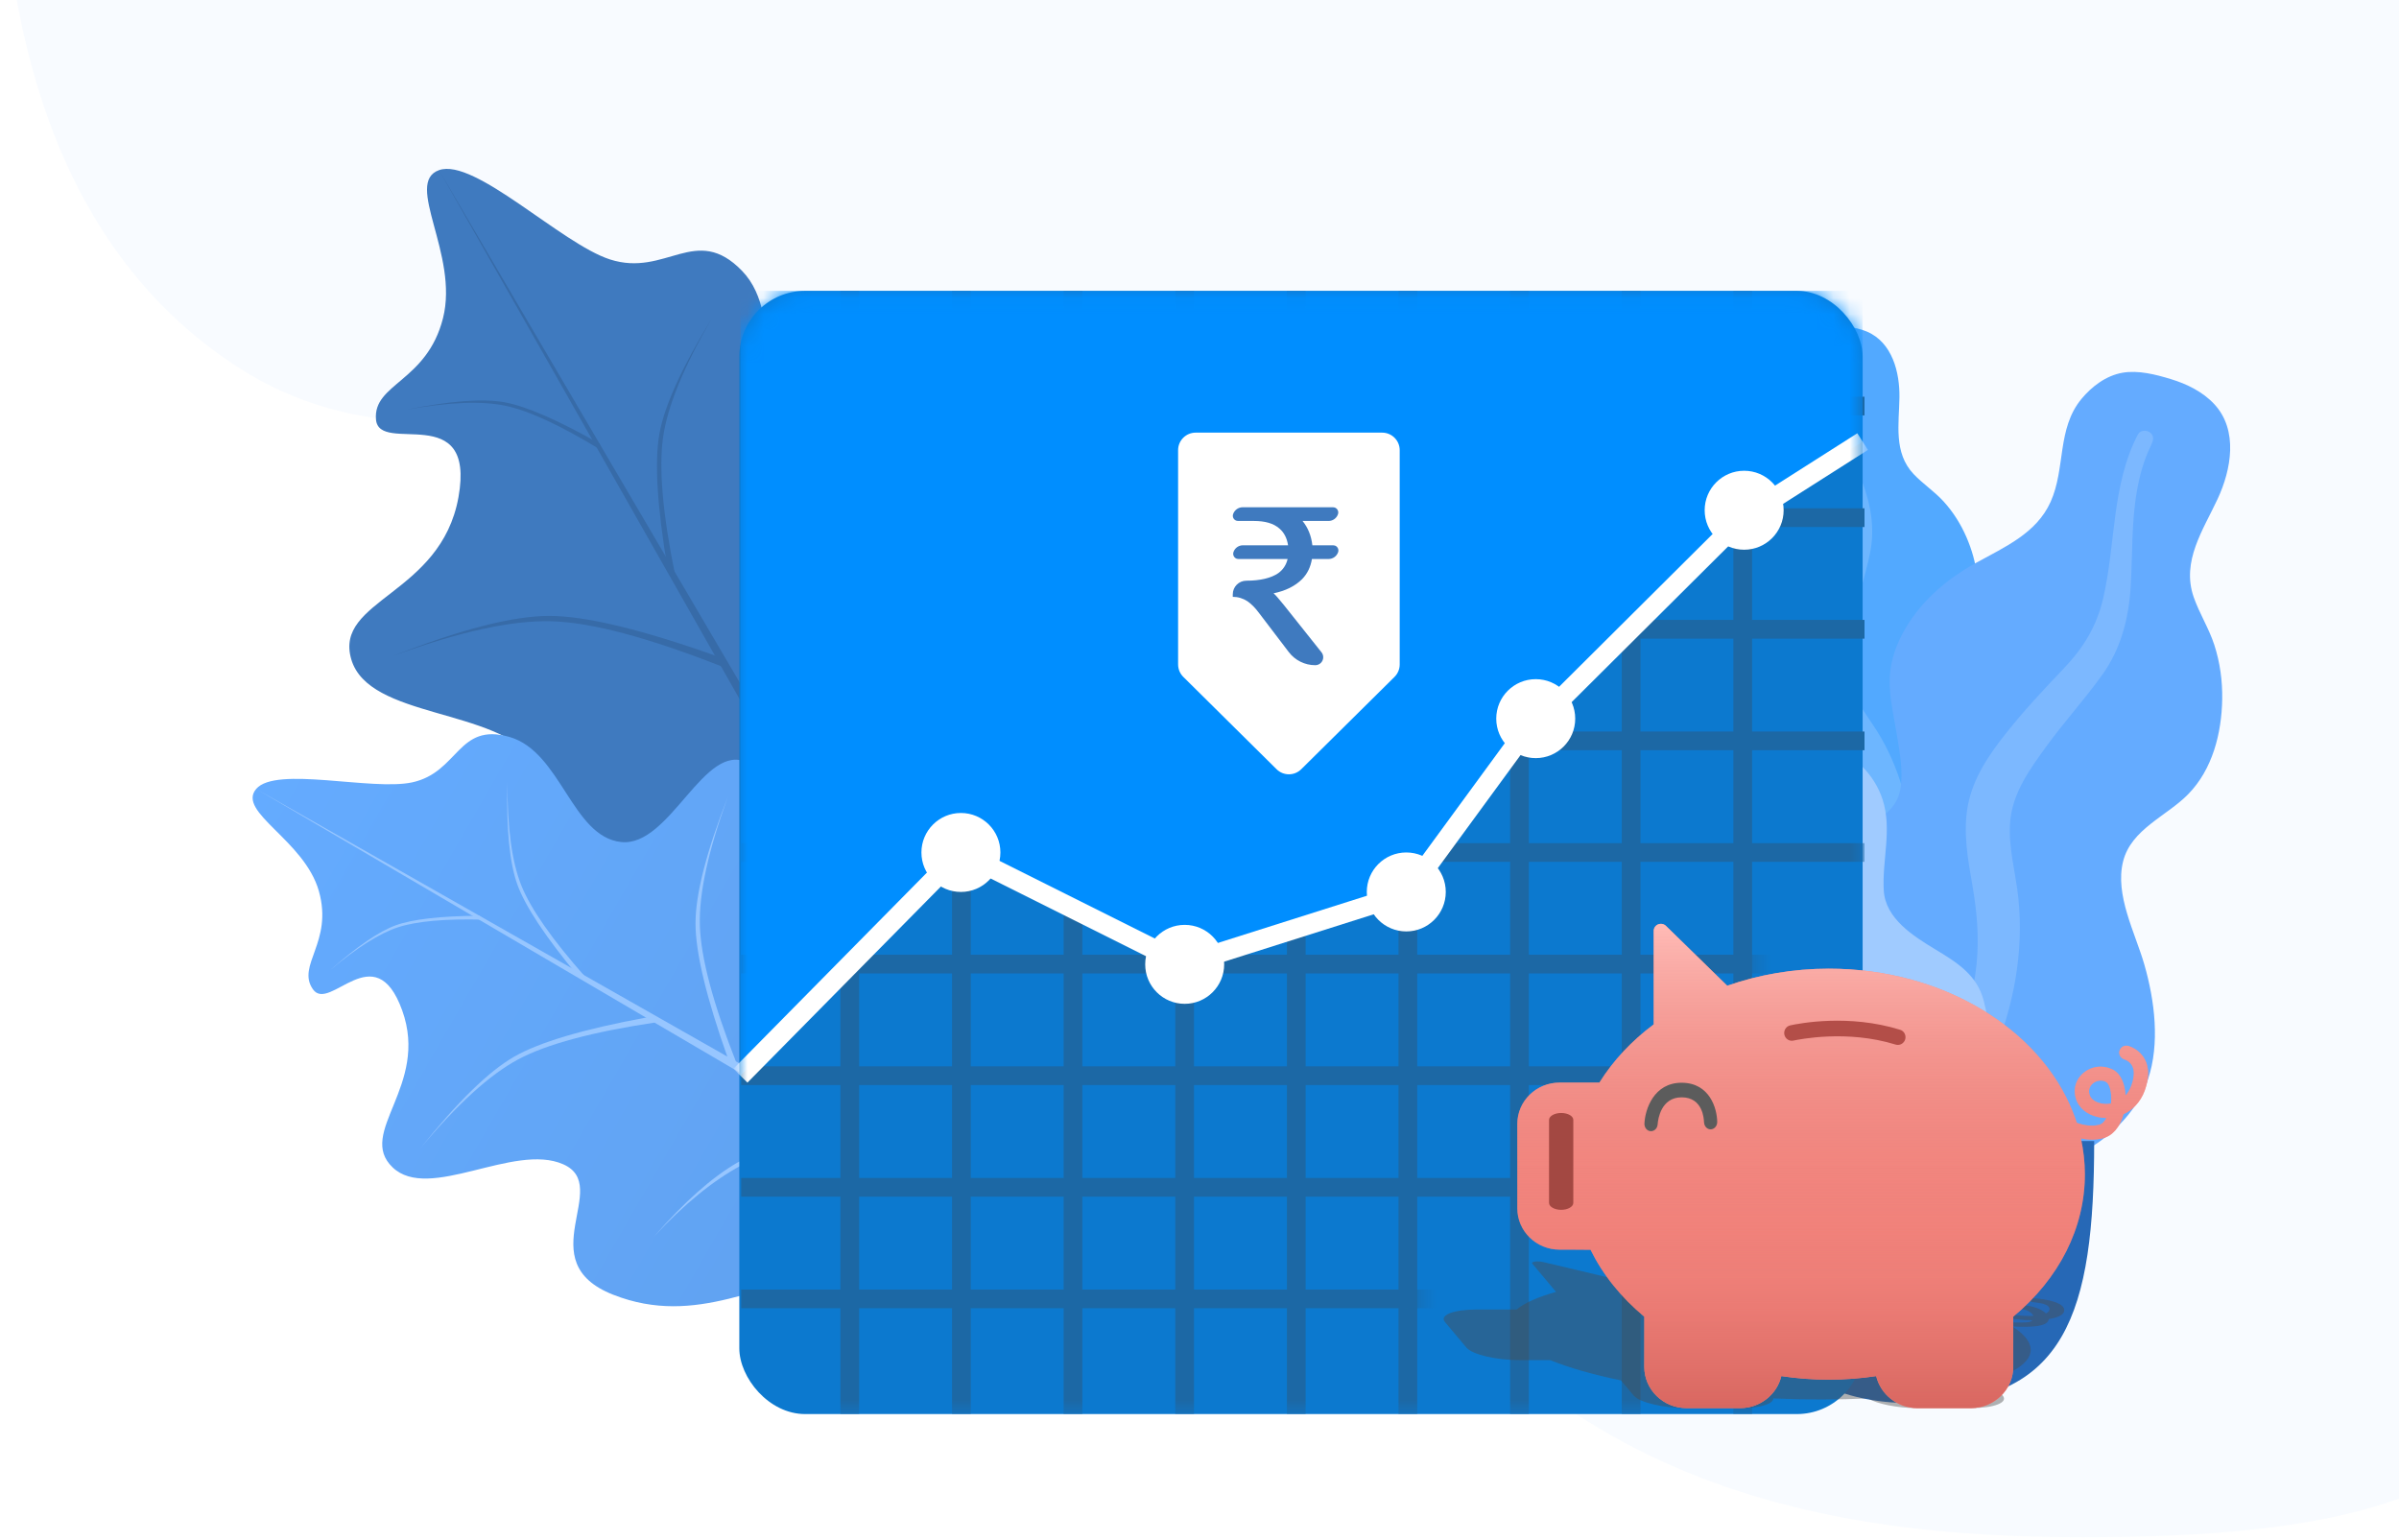 <svg xmlns="http://www.w3.org/2000/svg" xmlns:xlink="http://www.w3.org/1999/xlink" width="148" height="95" viewBox="0 0 148 95">
  <defs>
    <linearGradient id="ic_btm_sheet_high_returns-a" x1="50%" x2="50%" y1="0%" y2="100%">
      <stop offset="0%" stop-color="#64ABFF"/>
      <stop offset="100%" stop-color="#60A0ED"/>
    </linearGradient>
    <rect id="ic_btm_sheet_high_returns-b" width="69.3" height="69.3" x="0" y=".068" rx="4.061"/>
    <filter id="ic_btm_sheet_high_returns-d" width="121.5%" height="191%" x="-10.8%" y="-45.5%" filterUnits="objectBoundingBox">
      <feGaussianBlur in="SourceGraphic" stdDeviation="1.372"/>
    </filter>
    <linearGradient id="ic_btm_sheet_high_returns-e" x1="50%" x2="50%" y1="50%" y2="100%">
      <stop offset="0%" stop-color="#EE817A" stop-opacity="0"/>
      <stop offset="100%" stop-color="#D86760"/>
    </linearGradient>
    <linearGradient id="ic_btm_sheet_high_returns-f" x1="50%" x2="50%" y1="0%" y2="73.495%">
      <stop offset="0%" stop-color="#FFBBB6"/>
      <stop offset="100%" stop-color="#D86760" stop-opacity="0"/>
    </linearGradient>
  </defs>
  <g fill="none" fill-rule="evenodd">
    <path fill="#64ABFF" fill-rule="nonzero" d="M14.747,33.702 C5.206,27.563 0.29,16.329 0,1.20792265e-13 L158,1.20792265e-13 C158,56.872 158,88.467 158,94.786 C153.787,103.738 143.78,105.845 128.507,105.845 C113.234,105.845 92.167,103.212 81.634,78.989 C71.1,54.765 74.722,48.552 60.567,38.968 C46.412,29.384 29.059,42.91 14.747,33.702 Z" opacity=".05" transform="translate(0 -11)"/>
    <g transform="translate(7 -1)">
      <g fill-rule="nonzero" transform="translate(92.549 21.155)">
        <g transform="translate(6.433)">
          <path fill="#52A9FF" d="M6.784,0.048 C7.586,-0.049 8.441,-0.015 9.186,0.301 C10.77,0.972 11.22,2.84 11.199,4.358 C11.175,5.992 10.827,7.777 12.072,9.094 C12.645,9.699 13.356,10.163 13.918,10.779 C14.519,11.438 14.99,12.192 15.339,13.001 C15.979,14.488 16.293,16.236 15.708,17.796 C15.192,19.169 13.895,20.408 14.175,21.97 C14.467,23.599 16.113,24.844 17.142,26.057 C18.306,27.43 19.378,29.185 19.554,30.985 C19.723,32.711 18.97,34.456 17.815,35.76 C15.507,38.367 12.039,39.644 8.541,39.637 C7.056,39.633 5.375,39.566 4.094,38.77 C3.697,38.524 3.488,38.247 3.253,37.863 C3.042,37.519 2.763,37.295 2.44,37.052 C1.731,36.517 1.219,35.795 0.892,34.988 C-0.377,31.853 0.637,27.974 2.414,25.19 C2.835,24.53 3.18,23.895 2.975,23.109 C2.762,22.288 2.237,21.548 1.773,20.842 C1.315,20.145 0.791,19.48 0.433,18.726 C0.058,17.936 -0.048,17.109 0.019,16.245 C0.143,14.621 0.845,13.123 1.84,11.817 C2.797,10.559 3.922,9.356 3.924,7.708 C3.927,5.961 2.757,4.408 3.255,2.632 C3.462,1.897 3.876,1.142 4.544,0.701 C5.185,0.279 6.031,0.14 6.784,0.048 Z"/>
          <path fill="#6DB6FF" d="M6.261,2.841 C6.276,2.606 6.555,2.465 6.774,2.526 C7.063,2.607 7.058,2.877 7.05,3.117 C7.027,3.854 7.134,4.571 7.311,5.287 C7.681,6.775 8.363,8.147 8.904,9.576 C9.444,11.005 9.698,12.48 9.381,13.991 C9.082,15.416 8.613,16.805 8.307,18.232 C8.037,19.489 7.75,20.816 8.161,22.07 C8.556,23.278 9.429,24.261 10.058,25.352 C11.359,27.611 11.937,30.117 12.014,32.696 C12.05,33.894 12.018,35.102 11.739,36.277 C11.579,36.953 11.364,37.867 10.783,38.334 C10.515,38.549 10.057,38.624 9.832,38.305 C9.621,38.006 9.806,37.543 9.873,37.224 C10.164,35.844 10.223,34.434 10.153,33.033 C10.086,31.676 9.925,30.321 9.497,29.025 C9.1,27.822 8.496,26.741 7.786,25.689 C7.062,24.617 6.31,23.542 6.011,22.272 C5.707,20.981 5.954,19.668 6.284,18.402 C6.633,17.063 7.09,15.763 7.563,14.46 C8.024,13.191 8.187,11.99 7.933,10.662 C7.43,8.037 6.086,5.574 6.261,2.841 Z"/>
        </g>
        <g transform="translate(8.95 2.791)">
          <path fill="#64ABFF" d="M25.42,0.442 C26.412,0.742 27.397,1.227 28.103,1.987 C29.606,3.603 29.145,6.046 28.315,7.831 C27.422,9.751 26.069,11.681 26.832,13.885 C27.183,14.898 27.772,15.815 28.105,16.836 C28.46,17.927 28.613,19.063 28.594,20.201 C28.558,22.292 28.001,24.523 26.488,26.063 C25.156,27.42 22.978,28.212 22.479,30.204 C21.96,32.282 23.23,34.609 23.794,36.578 C24.433,38.806 24.761,41.438 24.014,43.659 C23.298,45.787 21.491,47.46 19.445,48.403 C15.358,50.287 10.613,49.997 6.515,48.172 C4.775,47.397 2.839,46.445 1.758,44.838 C1.423,44.341 1.325,43.906 1.252,43.329 C1.187,42.813 0.978,42.403 0.728,41.947 C0.18,40.946 -0.039,39.828 0.006,38.703 C0.177,34.336 3.421,30.276 6.98,27.905 C7.823,27.344 8.563,26.772 8.74,25.736 C8.924,24.654 8.701,23.507 8.53,22.431 C8.362,21.369 8.101,20.31 8.08,19.233 C8.058,18.104 8.372,17.071 8.907,16.083 C9.913,14.228 11.53,12.82 13.388,11.792 C15.177,10.802 17.133,9.963 18.009,8.015 C18.937,5.951 18.388,3.506 19.913,1.665 C20.545,0.902 21.43,0.225 22.447,0.051 C23.423,-0.116 24.488,0.159 25.42,0.442 Z"/>
          <path fill="#7CB8FF" d="M23.395,3.855 C23.536,3.585 23.936,3.564 24.16,3.752 C24.456,3.998 24.308,4.314 24.173,4.595 C23.759,5.456 23.507,6.361 23.34,7.302 C22.99,9.258 23.069,11.238 22.951,13.214 C22.833,15.189 22.356,17.068 21.192,18.692 C20.095,20.224 18.818,21.622 17.711,23.152 C16.736,24.5 15.705,25.921 15.526,27.621 C15.355,29.258 15.86,30.879 16.022,32.5 C16.359,35.856 15.719,39.126 14.456,42.221 C13.869,43.657 13.198,45.072 12.256,46.317 C11.714,47.034 10.982,48.004 10.058,48.253 C9.632,48.368 9.057,48.217 8.961,47.721 C8.871,47.256 9.331,46.805 9.577,46.463 C10.641,44.981 11.449,43.342 12.103,41.646 C12.736,40.003 13.26,38.315 13.439,36.556 C13.606,34.924 13.467,33.329 13.189,31.711 C12.905,30.063 12.59,28.396 12.907,26.735 C13.229,25.048 14.206,23.622 15.256,22.296 C16.367,20.893 17.584,19.592 18.82,18.297 C20.025,17.035 20.846,15.698 21.246,13.992 C22.036,10.621 21.756,7 23.395,3.855 Z"/>
        </g>
        <g transform="translate(0 15.631)">
          <path fill="#A0CBFF" d="M3.721,-1.54756207e-13 C5.37,-1.54756207e-13 6.819,0.872 7.818,2.11 C8.987,3.558 9.223,5.328 9.698,7.054 C9.934,7.913 10.34,8.766 11.052,9.35 C11.7,9.881 12.522,9.987 13.297,10.247 C14.846,10.765 16.097,12.014 16.591,13.538 C17.193,15.396 16.555,17.271 16.665,19.154 C16.766,20.884 18.475,21.963 19.85,22.793 C21.205,23.61 22.427,24.376 22.835,25.969 C23.268,27.658 23.414,29.544 22.814,31.213 C21.815,33.992 18.893,35.216 16.069,35.406 C13.506,35.578 10.284,35.307 8.36,33.451 C7.208,32.34 6.791,30.786 6.843,29.24 C6.875,28.279 7.066,27.327 7.312,26.398 C7.487,25.739 7.723,25.084 7.791,24.403 C7.97,22.593 6.293,22.246 4.867,21.749 C3.054,21.117 1.784,19.924 0.902,18.262 C0.08,16.715 -0.265,14.978 0.228,13.274 C0.479,12.404 0.936,11.615 1.555,10.943 C1.827,10.648 2.211,10.401 2.457,10.091 C2.687,9.801 2.637,9.425 2.558,9.086 C2.192,7.517 1.052,6.218 0.645,4.653 C0.277,3.239 0.494,1.481 1.789,0.569 C2.348,0.175 3.038,0.004 3.721,-1.54756207e-13 Z"/>
          <path fill="#B0D4FF" d="M5.968,4.087 C7.715,5.944 8.19,8.465 8.329,10.907 C8.407,12.277 8.326,13.722 8.729,15.051 C9.074,16.188 9.883,17.057 10.717,17.878 C12.395,19.532 14.267,21.214 14.757,23.607 C15.045,25.012 14.851,26.463 15.249,27.852 C15.611,29.114 16.248,30.355 17.023,31.421 C17.647,32.28 18.46,32.937 19.142,33.738 C19.35,33.982 19.648,34.342 19.562,34.687 C19.462,35.091 18.946,35.219 18.58,35.155 C17.728,35.007 17.01,34.194 16.452,33.604 C15.637,32.74 14.944,31.81 14.381,30.768 C13.755,29.61 13.252,28.382 13.037,27.083 C12.814,25.735 12.925,24.331 12.415,23.038 C11.557,20.862 9.477,19.578 7.973,17.882 C6.099,15.769 6.379,13.139 6.571,10.54 C6.676,9.111 6.781,7.498 6.058,6.194 C5.781,5.696 5.166,5.232 5.047,4.666 C4.939,4.147 5.532,3.623 5.968,4.087 Z"/>
        </g>
        <path fill="#2668B6" d="M7.831,50.244 C7.831,60.867 9.568,66.433 18.738,66.433 C27.909,66.433 29.646,60.867 29.646,50.244 L7.831,50.244 Z"/>
      </g>
      <g fill-rule="nonzero" transform="rotate(-30 40.475 6.764)">
        <path fill="#3F7ABF" d="M21.415,70.046 C27.923,65.367 37.373,55.075 38.897,50.87 C40.422,46.665 34.203,48.003 33.532,42.838 C32.862,37.672 41.072,35.866 40.909,32.128 C40.747,28.39 32.371,30.225 30.85,26.773 C29.328,23.322 34.529,19.373 33.532,15.395 C32.536,11.416 29.264,13.407 26.826,10.709 C24.714,8.373 22.735,1.096 20.455,0.669 C18.174,0.243 18.92,5.797 16.095,8.701 C13.271,11.606 10.334,10.027 9.389,12.048 C8.444,14.069 15.357,14.053 11.401,18.741 C7.445,23.43 1.581,20.362 0.671,24.096 C-0.24,27.83 6.937,31.145 7.377,35.242 C7.817,39.338 -0.356,36.672 0.671,43.507 C1.697,50.342 7.354,52.767 10.73,57.563 C13.675,61.747 14.424,66.403 19.495,70.046 C19.818,70.278 21.083,70.284 21.415,70.046 Z"/>
        <path fill="#376BA8" d="M34.472,50.881 C31.182,51.63 28.494,52.652 26.407,53.947 C24.321,55.243 22.401,57.798 20.647,61.613 L20.647,60.847 C22.555,57.106 24.476,54.678 26.407,53.564 C28.339,52.45 31.028,51.556 34.472,50.881 Z"/>
        <path fill="#376BA8" d="M20.263,43.982 C16.972,44.73 14.284,45.752 12.198,47.048 C10.111,48.344 8.063,50.899 6.053,54.714 L6.053,53.947 C8.218,50.206 10.266,47.779 12.198,46.665 C14.13,45.551 16.818,44.656 20.263,43.982 Z" transform="matrix(-1 0 0 1 26.316 0)"/>
        <path fill="#376BA8" d="M37.929,32.1 C33.614,32.848 30.414,33.87 28.328,35.166 C26.241,36.461 23.681,39.017 20.647,42.832 L20.647,42.065 C23.835,38.324 26.396,35.897 28.328,34.783 C30.259,33.669 33.46,32.774 37.929,32.1 Z"/>
        <path fill="#376BA8" d="M20.263,25.2 C15.948,25.949 12.748,26.971 10.662,28.267 C8.575,29.562 6.015,32.117 2.981,35.933 L2.981,35.166 C6.169,31.425 8.73,28.997 10.662,27.883 C12.593,26.769 15.794,25.875 20.263,25.2 Z" transform="matrix(-1 0 0 1 23.243 0)"/>
        <path fill="#376BA8" d="M32.301,19.071 C28.912,19.657 26.399,20.459 24.761,21.476 C23.122,22.493 21.112,24.5 18.731,27.497 L18.73,26.894 C21.233,23.956 23.243,22.049 24.76,21.175 C26.277,20.3 28.791,19.599 32.301,19.071 Z" transform="rotate(-20 25.516 23.284)"/>
        <path fill="#376BA8" d="M21.153,13.32 C18.534,13.773 16.591,14.393 15.325,15.18 C14.058,15.966 12.504,17.517 10.663,19.833 L10.663,19.367 C12.598,17.096 14.152,15.623 15.325,14.947 C16.497,14.271 18.44,13.728 21.153,13.32 Z" transform="scale(-1 1) rotate(-10 0 198.405)"/>
        <polygon fill="#376BA8" points="20.45 .669 21.031 83.433 19.879 83.433"/>
      </g>
      <g fill-rule="nonzero" transform="rotate(-60 55.232 31.822)">
        <path fill="url(#ic_btm_sheet_high_returns-a)" d="M17.336,56.704 C22.605,52.916 30.254,44.584 31.488,41.18 C32.722,37.776 27.688,38.86 27.145,34.678 C26.602,30.496 33.249,29.034 33.117,26.009 C32.985,22.983 26.205,24.468 24.974,21.674 C23.742,18.88 27.952,15.683 27.145,12.462 C26.338,9.242 23.69,10.853 21.716,8.67 C20.007,6.778 18.404,0.887 16.559,0.542 C14.713,0.196 15.316,4.693 13.03,7.044 C10.743,9.395 8.366,8.117 7.601,9.753 C6.836,11.389 12.432,11.376 9.229,15.172 C6.027,18.967 1.28,16.483 0.543,19.506 C-0.194,22.529 5.616,25.213 5.972,28.529 C6.328,31.845 -0.288,29.687 0.543,35.22 C1.374,40.753 5.953,42.716 8.686,46.599 C11.071,49.985 11.676,53.755 15.781,56.704 C16.043,56.892 17.067,56.897 17.336,56.704 Z"/>
        <path fill="#97C6FF" d="M27.906,41.189 C25.243,41.795 23.066,42.623 21.377,43.672 C19.689,44.72 18.134,46.789 16.714,49.877 L16.714,49.257 C18.259,46.228 19.814,44.263 21.377,43.361 C22.941,42.46 25.118,41.736 27.906,41.189 Z"/>
        <path fill="#97C6FF" d="M16.403,35.604 C13.739,36.21 11.563,37.038 9.874,38.087 C8.185,39.135 6.527,41.204 4.9,44.292 L4.9,43.672 C6.652,40.643 8.31,38.678 9.874,37.776 C11.438,36.874 13.614,36.15 16.403,35.604 Z" transform="matrix(-1 0 0 1 21.303 0)"/>
        <path fill="#97C6FF" d="M30.704,25.985 C27.212,26.591 24.621,27.419 22.932,28.468 C21.243,29.516 19.17,31.585 16.714,34.673 L16.714,34.053 C19.295,31.024 21.368,29.059 22.932,28.157 C24.496,27.256 27.087,26.532 30.704,25.985 Z"/>
        <path fill="#97C6FF" d="M16.403,20.4 C12.91,21.006 10.32,21.834 8.631,22.882 C6.942,23.931 4.869,26 2.413,29.088 L2.413,28.468 C4.994,25.439 7.067,23.474 8.631,22.572 C10.195,21.67 12.785,20.946 16.403,20.4 Z" transform="matrix(-1 0 0 1 18.816 0)"/>
        <path fill="#97C6FF" d="M26.148,15.438 C23.405,15.913 21.37,16.562 20.044,17.385 C18.718,18.209 17.091,19.833 15.163,22.259 L15.163,21.772 C17.189,19.393 18.816,17.849 20.044,17.141 C21.272,16.434 23.307,15.866 26.148,15.438 Z" transform="rotate(-20 20.656 18.849)"/>
        <path fill="#97C6FF" d="M17.124,10.783 C15.003,11.15 13.431,11.652 12.406,12.288 C11.381,12.925 10.123,14.18 8.632,16.055 L8.632,15.678 C10.198,13.84 11.456,12.647 12.406,12.1 C13.355,11.553 14.928,11.113 17.124,10.783 Z" transform="scale(-1 1) rotate(-10 0 160.613)"/>
        <polygon fill="#97C6FF" points="16.555 .542 17.025 67.541 16.092 67.541"/>
      </g>
      <g transform="translate(38.61 18.878)">
        <mask id="ic_btm_sheet_high_returns-c" fill="#fff">
          <use xlink:href="#ic_btm_sheet_high_returns-b"/>
        </mask>
        <use fill="#0C79CF" xlink:href="#ic_btm_sheet_high_returns-b"/>
        <line x1="6.815" x2="6.815" y1=".068" y2="69.368" stroke="#1C68A5" stroke-width="1.155" mask="url(#ic_btm_sheet_high_returns-c)"/>
        <line x1="13.701" x2="13.701" y1=".068" y2="69.368" stroke="#1C68A5" stroke-width="1.155" mask="url(#ic_btm_sheet_high_returns-c)"/>
        <line x1="20.587" x2="20.587" y1=".068" y2="69.368" stroke="#1C68A5" stroke-width="1.155" mask="url(#ic_btm_sheet_high_returns-c)"/>
        <line x1="27.473" x2="27.473" y1=".068" y2="69.368" stroke="#1C68A5" stroke-width="1.155" mask="url(#ic_btm_sheet_high_returns-c)"/>
        <line x1="34.359" x2="34.359" y1=".068" y2="69.368" stroke="#1C68A5" stroke-width="1.155" mask="url(#ic_btm_sheet_high_returns-c)"/>
        <line x1="41.245" x2="41.245" y1=".068" y2="69.368" stroke="#1C68A5" stroke-width="1.155" mask="url(#ic_btm_sheet_high_returns-c)"/>
        <line x1="48.131" x2="48.131" y1=".068" y2="69.368" stroke="#1C68A5" stroke-width="1.155" mask="url(#ic_btm_sheet_high_returns-c)"/>
        <line x1="55.017" x2="55.017" y1=".068" y2="69.368" stroke="#1C68A5" stroke-width="1.155" mask="url(#ic_btm_sheet_high_returns-c)"/>
        <line x1="61.903" x2="61.903" y1=".068" y2="69.368" stroke="#1C68A5" stroke-width="1.155" mask="url(#ic_btm_sheet_high_returns-c)"/>
        <line x1="34.765" x2="34.765" y1="27.612" y2="96.912" stroke="#1C68A5" stroke-width="1.155" mask="url(#ic_btm_sheet_high_returns-c)" transform="rotate(-90 34.766 62.262)"/>
        <line x1="34.765" x2="34.765" y1="20.726" y2="90.026" stroke="#1C68A5" stroke-width="1.155" mask="url(#ic_btm_sheet_high_returns-c)" transform="rotate(-90 34.766 55.376)"/>
        <line x1="34.765" x2="34.765" y1="13.84" y2="83.14" stroke="#1C68A5" stroke-width="1.155" mask="url(#ic_btm_sheet_high_returns-c)" transform="rotate(-90 34.766 48.49)"/>
        <line x1="34.765" x2="34.765" y1="6.954" y2="76.254" stroke="#1C68A5" stroke-width="1.155" mask="url(#ic_btm_sheet_high_returns-c)" transform="rotate(-90 34.766 41.604)"/>
        <line x1="34.765" x2="34.765" y1=".068" y2="69.368" stroke="#1C68A5" stroke-width="1.155" mask="url(#ic_btm_sheet_high_returns-c)" transform="rotate(-90 34.766 34.718)"/>
        <line x1="34.765" x2="34.765" y1="-6.818" y2="62.482" stroke="#1C68A5" stroke-width="1.155" mask="url(#ic_btm_sheet_high_returns-c)" transform="rotate(-90 34.766 27.832)"/>
        <line x1="34.765" x2="34.765" y1="-13.704" y2="55.596" stroke="#1C68A5" stroke-width="1.155" mask="url(#ic_btm_sheet_high_returns-c)" transform="rotate(-90 34.766 20.946)"/>
        <line x1="34.765" x2="34.765" y1="-20.59" y2="48.71" stroke="#1C68A5" stroke-width="1.155" mask="url(#ic_btm_sheet_high_returns-c)" transform="rotate(-90 34.766 14.06)"/>
        <line x1="34.765" x2="34.765" y1="-27.476" y2="41.824" stroke="#1C68A5" stroke-width="1.155" mask="url(#ic_btm_sheet_high_returns-c)" transform="rotate(-90 34.766 7.174)"/>
        <polygon fill="#008EFF" points=".068 48.49 13.654 34.718 27.426 41.604 41.198 37.241 48.084 27.832 61.923 14.06 69.3 9.367 69.3 .068 .068 .068" mask="url(#ic_btm_sheet_high_returns-c)"/>
        <path fill="#FFF" d="M28.153,8.815 L39.658,8.815 C40.256,8.815 40.741,9.3 40.741,9.898 L40.741,23.117 C40.741,23.406 40.625,23.683 40.42,23.886 L34.667,29.582 C34.245,30 33.566,30 33.144,29.582 L27.391,23.886 C27.186,23.683 27.07,23.406 27.07,23.117 L27.07,9.898 C27.07,9.3 27.555,8.815 28.153,8.815 Z" mask="url(#ic_btm_sheet_high_returns-c)"/>
        <path fill="#3F7ABF" fill-rule="nonzero" d="M35.916,22.367 L33.606,19.465 L33.606,19.465 C33.29,19.069 33.07,18.824 32.96,18.728 C33.689,18.578 34.28,18.291 34.72,17.854 C35.051,17.513 35.243,17.104 35.326,16.612 L36.35,16.612 C36.618,16.612 36.856,16.442 36.942,16.189 C36.999,16.022 36.91,15.84 36.743,15.783 C36.709,15.772 36.674,15.766 36.639,15.766 L35.353,15.766 L35.353,15.766 C35.284,15.166 35.078,14.674 34.748,14.265 L36.353,14.265 C36.618,14.265 36.853,14.094 36.935,13.842 C36.99,13.672 36.897,13.49 36.728,13.434 C36.695,13.424 36.662,13.419 36.628,13.419 L31.055,13.419 C30.787,13.419 30.55,13.589 30.463,13.842 C30.406,14.009 30.495,14.191 30.663,14.248 C30.696,14.259 30.731,14.265 30.766,14.265 L31.749,14.265 L31.749,14.265 C32.437,14.265 32.96,14.415 33.317,14.729 C33.606,14.975 33.785,15.316 33.854,15.766 L31.066,15.766 C30.801,15.766 30.566,15.937 30.484,16.189 C30.429,16.359 30.522,16.541 30.691,16.597 C30.724,16.607 30.757,16.612 30.791,16.612 L33.826,16.612 L33.826,16.612 C33.744,16.967 33.551,17.268 33.249,17.486 C32.808,17.786 32.148,17.95 31.282,17.95 C30.818,17.95 30.443,18.326 30.443,18.789 L30.443,18.946 L30.443,18.946 C30.773,18.946 31.075,19.042 31.35,19.219 C31.584,19.383 31.818,19.615 32.052,19.929 L33.898,22.354 C34.286,22.864 34.891,23.164 35.532,23.164 C35.803,23.164 36.023,22.944 36.023,22.673 C36.023,22.562 35.985,22.454 35.916,22.367 Z" mask="url(#ic_btm_sheet_high_returns-c)"/>
        <polyline stroke="#FFF" stroke-width="1.218" points=".068 48.49 13.654 34.718 27.426 41.604 41.198 37.241 48.084 27.832 61.923 14.06 69.3 9.367" mask="url(#ic_btm_sheet_high_returns-c)"/>
        <circle cx="13.671" cy="34.718" r="2.436" fill="#FFF" mask="url(#ic_btm_sheet_high_returns-c)"/>
        <circle cx="27.476" cy="41.621" r="2.436" fill="#FFF" mask="url(#ic_btm_sheet_high_returns-c)"/>
        <circle cx="41.147" cy="37.154" r="2.436" fill="#FFF" mask="url(#ic_btm_sheet_high_returns-c)"/>
        <circle cx="49.133" cy="26.461" r="2.436" fill="#FFF" mask="url(#ic_btm_sheet_high_returns-c)"/>
        <circle cx="61.991" cy="13.603" r="2.436" fill="#FFF" mask="url(#ic_btm_sheet_high_returns-c)"/>
      </g>
      <g transform="translate(82 58)">
        <path fill="#4C4C4C" fill-opacity=".428" fill-rule="nonzero" d="M37.834,23.358 C37.334,23.167 36.677,23.116 36.606,23.11 C36.352,23.092 36.149,23.133 36.146,23.204 C36.144,23.254 36.246,23.302 36.391,23.333 C36.451,23.346 36.523,23.358 36.598,23.363 C36.602,23.363 36.926,23.391 37.159,23.48 C37.392,23.567 37.479,23.698 37.422,23.856 C37.393,23.931 37.319,23.99 37.22,24.036 C37.018,23.837 36.636,23.645 36.084,23.561 C36.038,23.554 35.99,23.549 35.94,23.542 C35.318,23.464 34.668,23.489 34.281,23.611 C33.869,23.742 33.874,23.942 34.288,24.135 C34.346,24.163 34.416,24.187 34.49,24.212 C34.941,24.361 35.662,24.457 36.386,24.457 C36.342,24.524 36.221,24.57 36.06,24.583 C35.597,24.621 35.063,24.59 34.643,24.547 C34.508,24.476 34.366,24.407 34.215,24.338 C30.875,22.79 23.956,21.667 16.922,21.667 C14.732,21.667 12.702,21.779 10.924,21.985 L6.205,20.867 C6.045,20.829 5.846,20.819 5.699,20.838 C5.553,20.858 5.483,20.906 5.527,20.959 L6.996,22.708 C5.899,23.015 5.063,23.382 4.559,23.796 L2.1,23.796 C0.664,23.796 -0.215,24.142 0.142,24.566 L1.47,26.147 C1.827,26.571 3.288,26.917 4.723,26.917 L5.429,26.917 C5.438,26.917 5.841,26.918 6.637,26.92 C7.788,27.386 9.253,27.806 11.003,28.17 L11.791,29.108 C12.148,29.532 13.609,29.878 15.044,29.878 L18.365,29.878 C19.584,29.878 20.414,29.621 20.392,29.28 C22.401,29.369 24.379,29.369 26.243,29.28 C26.799,29.621 28.062,29.878 29.276,29.878 L32.596,29.878 C34.032,29.878 34.911,29.532 34.554,29.108 L33.766,28.17 C36.015,27.452 36.789,26.507 35.948,25.507 C35.757,25.279 35.481,25.056 35.144,24.839 C35.367,24.852 35.596,24.861 35.83,24.861 C36.051,24.861 36.274,24.854 36.493,24.837 C37.056,24.791 37.38,24.625 37.391,24.386 C37.863,24.312 38.24,24.172 38.328,23.946 C38.41,23.712 38.248,23.515 37.834,23.358 Z M35.014,23.811 C35.111,23.78 35.269,23.758 35.454,23.758 C35.459,23.758 35.463,23.758 35.468,23.758 C35.578,23.758 35.695,23.766 35.817,23.785 C36.056,23.822 36.354,23.988 36.45,24.186 C36.337,24.193 36.24,24.194 36.18,24.195 C35.703,24.195 35.227,24.134 35.031,24.042 C34.996,24.027 34.971,24.012 34.951,23.999 C34.799,23.898 34.941,23.835 35.014,23.811 Z" filter="url(#ic_btm_sheet_high_returns-d)"/>
        <path fill="#F78780" fill-rule="nonzero" d="M43.313,8.351 C42.973,7.721 42.359,7.553 42.293,7.531 C42.055,7.471 41.816,7.609 41.754,7.842 C41.71,8.006 41.772,8.165 41.891,8.269 C41.94,8.312 42.002,8.351 42.072,8.368 C42.077,8.368 42.377,8.458 42.536,8.752 C42.695,9.041 42.673,9.472 42.483,9.994 C42.39,10.244 42.267,10.438 42.13,10.589 C42.094,9.933 41.874,9.299 41.392,9.019 C41.353,8.998 41.309,8.98 41.264,8.959 C40.708,8.7 40.037,8.782 39.547,9.187 C39.026,9.619 38.862,10.278 39.114,10.917 C39.149,11.007 39.198,11.089 39.251,11.171 C39.578,11.663 40.218,11.977 40.942,11.977 C40.84,12.202 40.681,12.353 40.509,12.396 C40.015,12.521 39.507,12.417 39.123,12.275 C39.048,12.042 38.964,11.814 38.871,11.585 C36.831,6.475 30.857,2.766 23.823,2.766 C21.632,2.766 19.508,3.137 17.557,3.818 L13.777,0.127 C13.649,0.002 13.459,-0.033 13.296,0.032 C13.132,0.097 13.022,0.256 13.022,0.429 L13.022,6.203 C11.666,7.216 10.523,8.428 9.67,9.795 L7.211,9.795 C5.776,9.795 4.606,10.938 4.606,12.34 L4.606,17.558 C4.606,18.959 5.776,20.102 7.211,20.102 L7.917,20.102 C7.926,20.102 8.328,20.105 9.123,20.111 C9.882,21.65 10.995,23.035 12.439,24.238 L12.439,27.334 C12.439,28.736 13.609,29.878 15.044,29.878 L18.365,29.878 C19.584,29.878 20.63,29.029 20.895,27.903 C22.829,28.197 24.807,28.197 26.746,27.903 C27.015,29.029 28.062,29.878 29.276,29.878 L32.596,29.878 C34.032,29.878 35.202,28.736 35.202,27.334 L35.202,24.238 C38.054,21.866 39.622,18.748 39.622,15.445 C39.622,14.694 39.533,13.957 39.379,13.241 C39.591,13.284 39.812,13.314 40.046,13.314 C40.266,13.314 40.496,13.288 40.73,13.232 C41.331,13.081 41.794,12.534 42.006,11.745 C42.54,11.499 43.035,11.037 43.313,10.291 C43.591,9.519 43.596,8.868 43.313,8.351 Z M40.112,9.847 C40.235,9.744 40.412,9.67 40.598,9.67 C40.602,9.67 40.606,9.67 40.611,9.67 C40.721,9.67 40.832,9.696 40.938,9.761 C41.145,9.882 41.304,10.429 41.233,11.085 C41.114,11.106 41.017,11.111 40.955,11.115 C40.478,11.115 40.054,10.912 39.935,10.61 C39.913,10.559 39.9,10.511 39.891,10.468 C39.825,10.132 40.019,9.925 40.112,9.847 Z"/>
        <path fill="url(#ic_btm_sheet_high_returns-e)" fill-rule="nonzero" d="M43.313,8.351 C42.973,7.721 42.359,7.553 42.293,7.531 C42.055,7.471 41.816,7.609 41.754,7.842 C41.71,8.006 41.772,8.165 41.891,8.269 C41.94,8.312 42.002,8.351 42.072,8.368 C42.077,8.368 42.377,8.458 42.536,8.752 C42.695,9.041 42.673,9.472 42.483,9.994 C42.39,10.244 42.267,10.438 42.13,10.589 C42.094,9.933 41.874,9.299 41.392,9.019 C41.353,8.998 41.309,8.98 41.264,8.959 C40.708,8.7 40.037,8.782 39.547,9.187 C39.026,9.619 38.862,10.278 39.114,10.917 C39.149,11.007 39.198,11.089 39.251,11.171 C39.578,11.663 40.218,11.977 40.942,11.977 C40.84,12.202 40.681,12.353 40.509,12.396 C40.015,12.521 39.507,12.417 39.123,12.275 C39.048,12.042 38.964,11.814 38.871,11.585 C36.831,6.475 30.857,2.766 23.823,2.766 C21.632,2.766 19.508,3.137 17.557,3.818 L13.777,0.127 C13.649,0.002 13.459,-0.033 13.296,0.032 C13.132,0.097 13.022,0.256 13.022,0.429 L13.022,6.203 C11.666,7.216 10.523,8.428 9.67,9.795 L7.211,9.795 C5.776,9.795 4.606,10.938 4.606,12.34 L4.606,17.558 C4.606,18.959 5.776,20.102 7.211,20.102 L7.917,20.102 C7.926,20.102 8.328,20.105 9.123,20.111 C9.882,21.65 10.995,23.035 12.439,24.238 L12.439,27.334 C12.439,28.736 13.609,29.878 15.044,29.878 L18.365,29.878 C19.584,29.878 20.63,29.029 20.895,27.903 C22.829,28.197 24.807,28.197 26.746,27.903 C27.015,29.029 28.062,29.878 29.276,29.878 L32.596,29.878 C34.032,29.878 35.202,28.736 35.202,27.334 L35.202,24.238 C38.054,21.866 39.622,18.748 39.622,15.445 C39.622,14.694 39.533,13.957 39.379,13.241 C39.591,13.284 39.812,13.314 40.046,13.314 C40.266,13.314 40.496,13.288 40.73,13.232 C41.331,13.081 41.794,12.534 42.006,11.745 C42.54,11.499 43.035,11.037 43.313,10.291 C43.591,9.519 43.596,8.868 43.313,8.351 Z M40.112,9.847 C40.235,9.744 40.412,9.67 40.598,9.67 C40.602,9.67 40.606,9.67 40.611,9.67 C40.721,9.67 40.832,9.696 40.938,9.761 C41.145,9.882 41.304,10.429 41.233,11.085 C41.114,11.106 41.017,11.111 40.955,11.115 C40.478,11.115 40.054,10.912 39.935,10.61 C39.913,10.559 39.9,10.511 39.891,10.468 C39.825,10.132 40.019,9.925 40.112,9.847 Z"/>
        <path fill="url(#ic_btm_sheet_high_returns-f)" fill-rule="nonzero" d="M43.313,8.351 C42.973,7.721 42.359,7.553 42.293,7.531 C42.055,7.471 41.816,7.609 41.754,7.842 C41.71,8.006 41.772,8.165 41.891,8.269 C41.94,8.312 42.002,8.351 42.072,8.368 C42.077,8.368 42.377,8.458 42.536,8.752 C42.695,9.041 42.673,9.472 42.483,9.994 C42.39,10.244 42.267,10.438 42.13,10.589 C42.094,9.933 41.874,9.299 41.392,9.019 C41.353,8.998 41.309,8.98 41.264,8.959 C40.708,8.7 40.037,8.782 39.547,9.187 C39.026,9.619 38.862,10.278 39.114,10.917 C39.149,11.007 39.198,11.089 39.251,11.171 C39.578,11.663 40.218,11.977 40.942,11.977 C40.84,12.202 40.681,12.353 40.509,12.396 C40.015,12.521 39.507,12.417 39.123,12.275 C39.048,12.042 38.964,11.814 38.871,11.585 C36.831,6.475 30.857,2.766 23.823,2.766 C21.632,2.766 19.508,3.137 17.557,3.818 L13.777,0.127 C13.649,0.002 13.459,-0.033 13.296,0.032 C13.132,0.097 13.022,0.256 13.022,0.429 L13.022,6.203 C11.666,7.216 10.523,8.428 9.67,9.795 L7.211,9.795 C5.776,9.795 4.606,10.938 4.606,12.34 L4.606,17.558 C4.606,18.959 5.776,20.102 7.211,20.102 L7.917,20.102 C7.926,20.102 8.328,20.105 9.123,20.111 C9.882,21.65 10.995,23.035 12.439,24.238 L12.439,27.334 C12.439,28.736 13.609,29.878 15.044,29.878 L18.365,29.878 C19.584,29.878 20.63,29.029 20.895,27.903 C22.829,28.197 24.807,28.197 26.746,27.903 C27.015,29.029 28.062,29.878 29.276,29.878 L32.596,29.878 C34.032,29.878 35.202,28.736 35.202,27.334 L35.202,24.238 C38.054,21.866 39.622,18.748 39.622,15.445 C39.622,14.694 39.533,13.957 39.379,13.241 C39.591,13.284 39.812,13.314 40.046,13.314 C40.266,13.314 40.496,13.288 40.73,13.232 C41.331,13.081 41.794,12.534 42.006,11.745 C42.54,11.499 43.035,11.037 43.313,10.291 C43.591,9.519 43.596,8.868 43.313,8.351 Z M40.112,9.847 C40.235,9.744 40.412,9.67 40.598,9.67 C40.602,9.67 40.606,9.67 40.611,9.67 C40.721,9.67 40.832,9.696 40.938,9.761 C41.145,9.882 41.304,10.429 41.233,11.085 C41.114,11.106 41.017,11.111 40.955,11.115 C40.478,11.115 40.054,10.912 39.935,10.61 C39.913,10.559 39.9,10.511 39.891,10.468 C39.825,10.132 40.019,9.925 40.112,9.847 Z"/>
        <path fill="#5C5C5C" d="M14.741,9.804 C13.024,9.804 12.49,11.447 12.449,12.318 C12.437,12.567 12.608,12.779 12.832,12.792 C12.841,12.792 12.849,12.792 12.857,12.792 C13.073,12.792 13.252,12.607 13.265,12.363 C13.265,12.359 13.265,12.345 13.269,12.327 C13.289,12.079 13.46,10.703 14.745,10.703 C16.07,10.703 16.119,12.07 16.123,12.228 C16.123,12.233 16.127,12.237 16.127,12.242 C16.136,12.485 16.311,12.679 16.531,12.679 C16.755,12.679 16.939,12.476 16.939,12.228 C16.931,11.389 16.474,9.804 14.741,9.804 Z"/>
        <path fill="#A34842" d="M7.313,11.67 C6.901,11.67 6.564,11.862 6.564,12.096 L6.564,17.218 C6.564,17.453 6.901,17.645 7.313,17.645 C7.724,17.645 8.061,17.453 8.061,17.218 L8.061,12.096 C8.061,11.862 7.732,11.67 7.313,11.67 Z"/>
        <path fill="#B34E48" d="M21.641,7.203 C21.973,7.132 24.959,6.518 27.95,7.451 C27.997,7.465 28.044,7.47 28.086,7.47 C28.287,7.47 28.469,7.336 28.535,7.132 C28.609,6.879 28.474,6.613 28.226,6.537 C25.072,5.551 22.02,6.137 21.44,6.265 C21.188,6.323 21.029,6.575 21.081,6.832 C21.137,7.098 21.389,7.26 21.641,7.203 Z"/>
      </g>
    </g>
  </g>
</svg>
